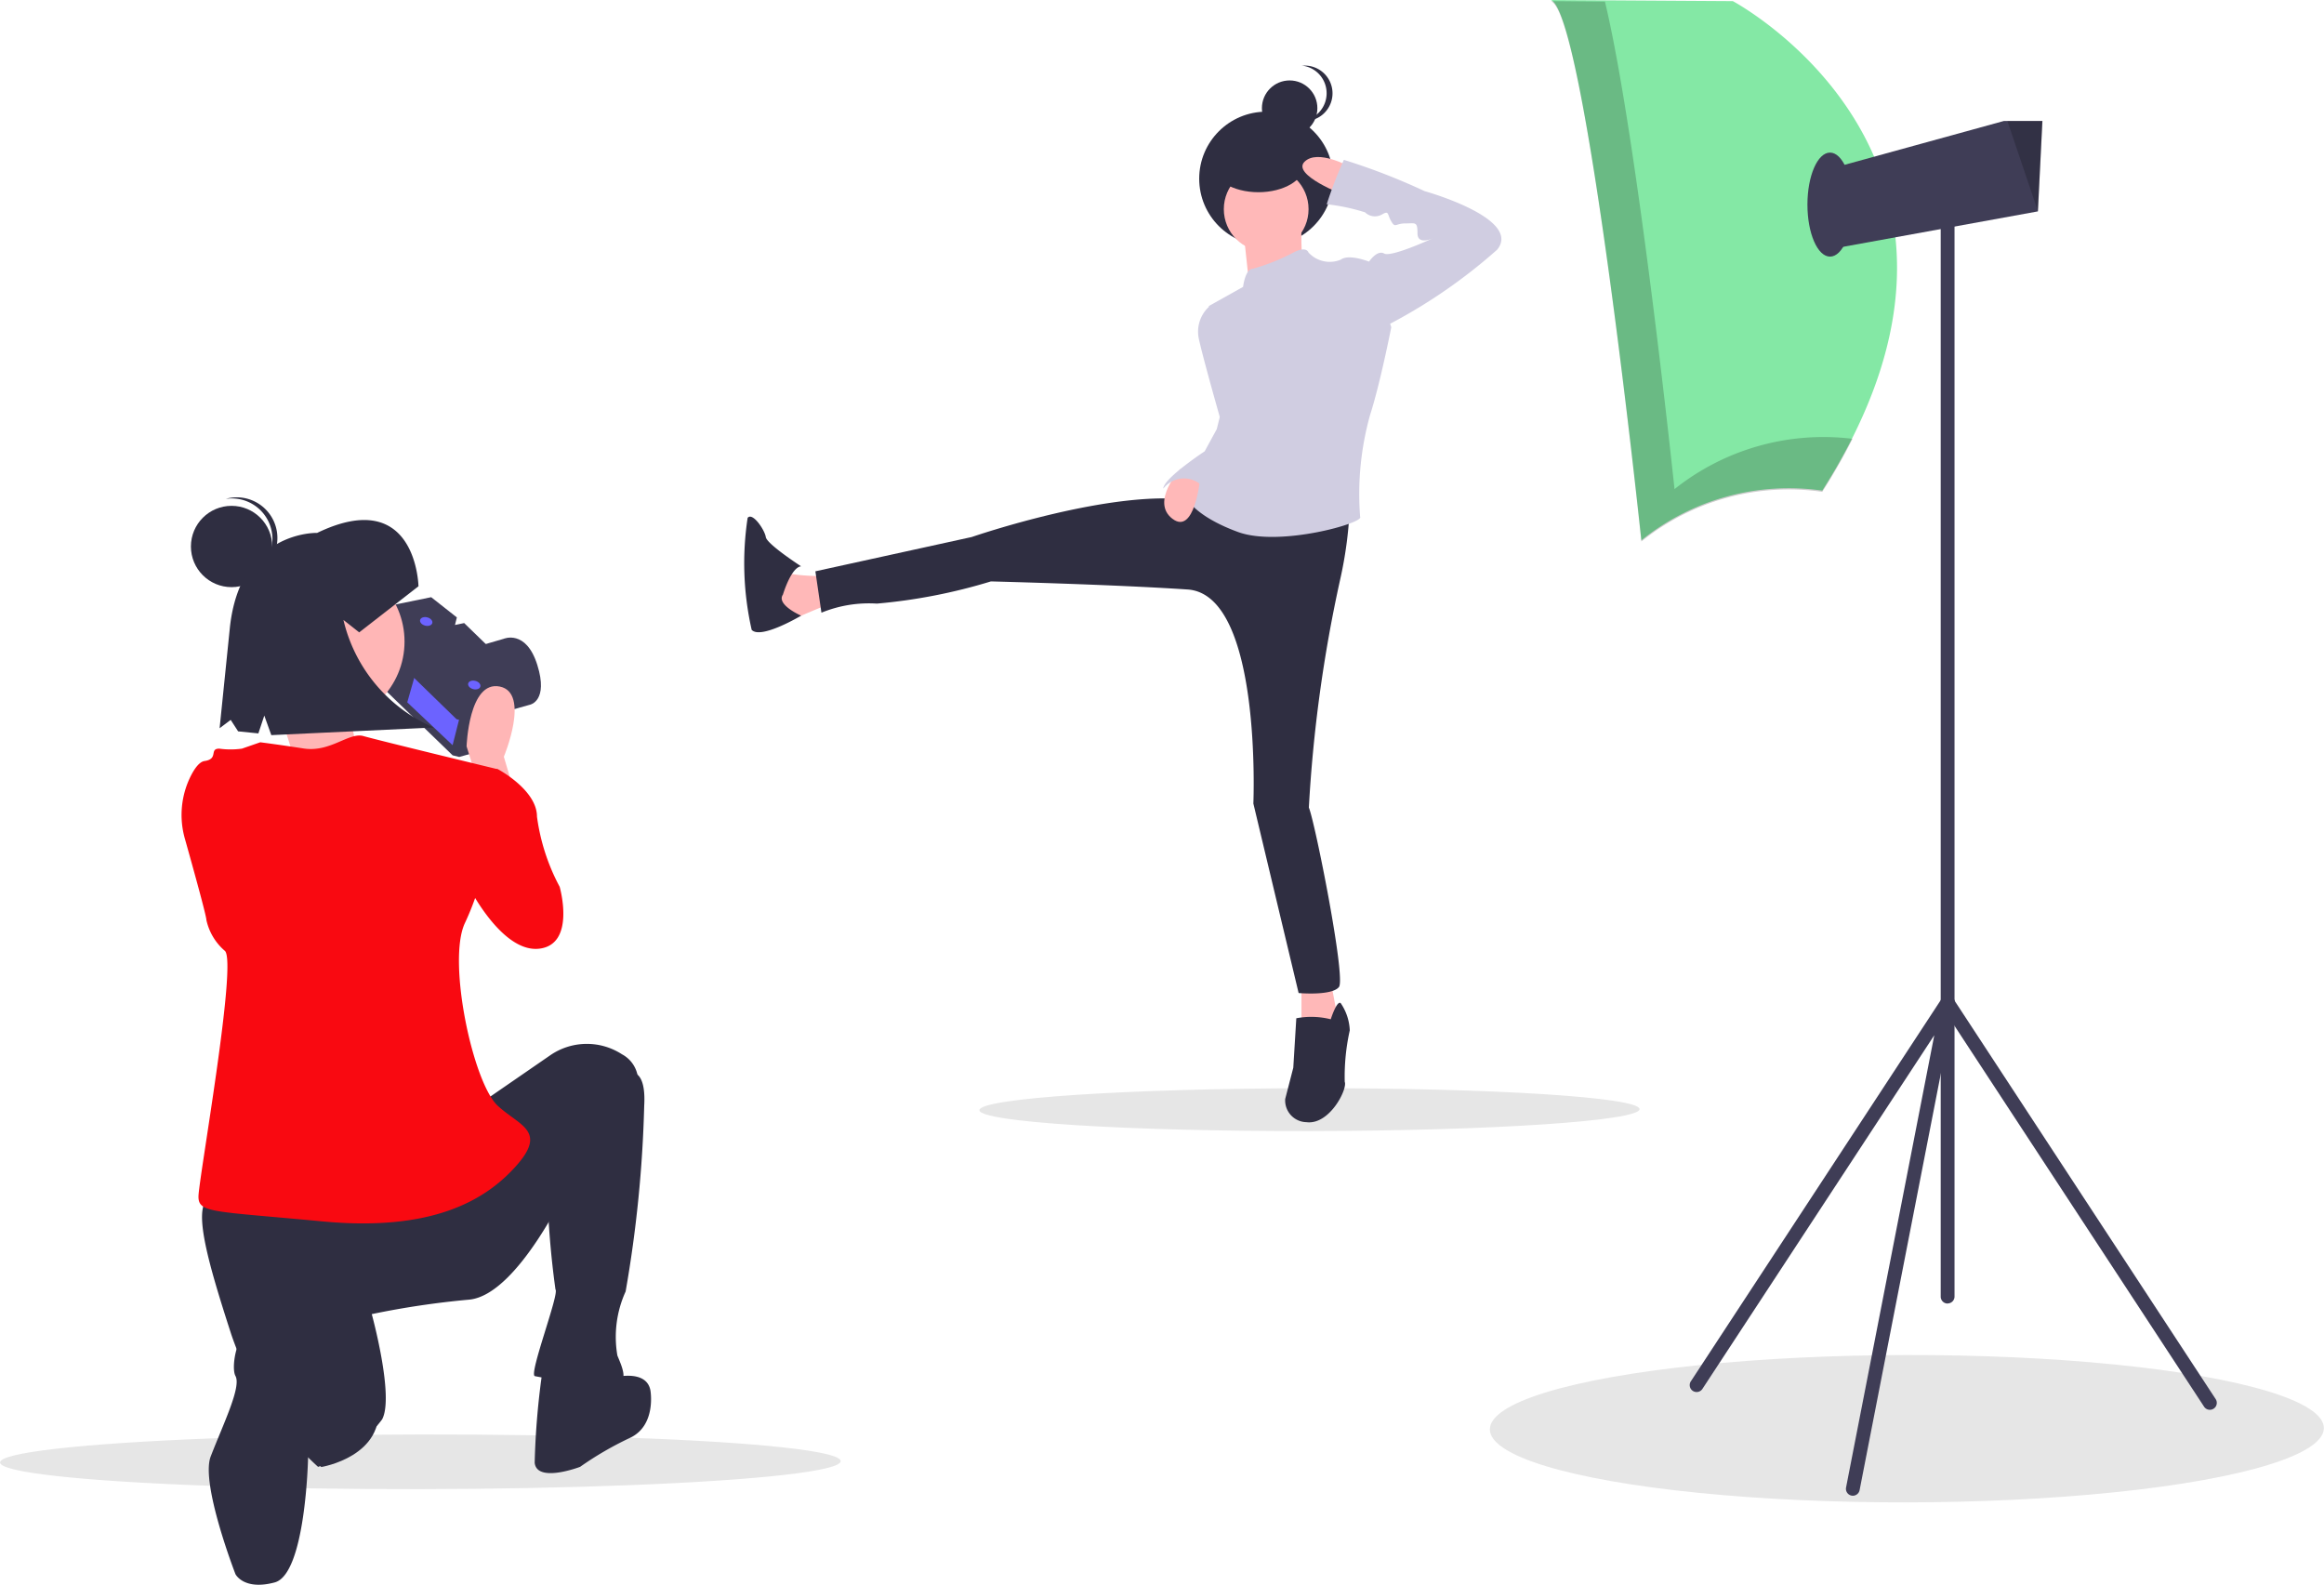 <svg xmlns="http://www.w3.org/2000/svg" width="70.152" height="47.837" viewBox="0 0 70.152 47.837">
  <g id="Group_12" data-name="Group 12" transform="translate(0.015 0)">
    <ellipse id="Ellipse_7" data-name="Ellipse 7" cx="12.688" cy="0.825" rx="12.688" ry="0.825" transform="translate(-0.015 43.32) rotate(-0.092)" fill="#e6e6e6"/>
    <ellipse id="Ellipse_8" data-name="Ellipse 8" cx="9.963" cy="0.647" rx="9.963" ry="0.647" transform="translate(29.549 32.864) rotate(-0.092)" fill="#e6e6e6"/>
    <ellipse id="Ellipse_9" data-name="Ellipse 9" cx="12.588" cy="2.224" rx="12.588" ry="2.224" transform="translate(44.954 40.922) rotate(-0.092)" fill="#e6e6e6"/>
    <path id="Path_989" data-name="Path 989" d="M294.31,386.141l1.429-.4s.56-.112.218-1.2-1.02-.787-1.02-.787l-1.267.368-.5.155.7.988.059.658Z" transform="translate(-279.753 -364.47)" fill="#3f3d56"/>
    <path id="Path_990" data-name="Path 990" d="M161.512,263.373l-.448,1.791,2.3,2.226.2.049.527-.148.448-1.79-.454-.477.464-.122-.99-.961-.517.108-.415-.412.28-.112.026-.105-.339-.267Z" transform="translate(-149.716 -244.59)" fill="#3f3d56"/>
    <path id="Path_991" data-name="Path 991" d="M175.977,284.807l-.3,1.185-1.369-1.294.343-1.2Z" transform="translate(-162.03 -263.498)" fill="#6c63ff"/>
    <path id="Path_992" data-name="Path 992" d="M166.59,263.373l-.063.251,2.284,2.222.2.049.51-.138h.028l.064-.256-.454-.477.464-.122-.99-.961-.517.108-.415-.412.28-.112.026-.105-.339-.267Z" transform="translate(-154.794 -244.59)" fill="none" stroke="#3f3d56" stroke-miterlimit="10" stroke-width="1"/>
    <ellipse id="Ellipse_10" data-name="Ellipse 10" cx="0.129" cy="0.19" rx="0.129" ry="0.19" transform="translate(12.635 18.839) rotate(-75.943)" fill="#6c63ff"/>
    <ellipse id="Ellipse_11" data-name="Ellipse 11" cx="0.129" cy="0.19" rx="0.129" ry="0.19" transform="translate(14.086 20.756) rotate(-75.943)" fill="#6c63ff"/>
    <path id="Path_993" data-name="Path 993" d="M303.923,407.726l-.312-1.059s.81-1.932-.125-2.119-1,1.807-1,1.807l.374,1.184Z" transform="translate(-288.417 -383.825)" fill="#ffb6b6"/>
    <circle id="Ellipse_12" data-name="Ellipse 12" cx="2.475" cy="2.475" r="2.475" transform="translate(7.246 16.891)" fill="#ffb6b6"/>
    <path id="Path_994" data-name="Path 994" d="M215.992,404.488s.146,1.82.51,1.966-3.254,1.165-3.254,1.165l1.092-1.238a6.84,6.84,0,0,0-.968-2.33Z" transform="translate(-205.47 -383.374)" fill="#ffb6b6"/>
    <path id="Path_995" data-name="Path 995" d="M301.606,440.169l1-.125s1.184.623,1.184,1.433a6.235,6.235,0,0,0,.685,2.119s.5,1.745-.623,1.869-2.119-1.869-2.119-1.869Z" transform="translate(-287.596 -416.828)" fill="#f90911"/>
    <path id="Path_996" data-name="Path 996" d="M197.715,559.363l2.01-1.385a1.947,1.947,0,0,1,2.179-.039.919.919,0,0,1,.485.739c0,.935-2.056,3.116-2.056,3.116s-1.558,3.427-3.053,3.552a25.83,25.83,0,0,0-2.929.436s.685,2.492.312,3.178a4.186,4.186,0,0,1-1.932,1.433,9.556,9.556,0,0,1-2.617-3.988c-.748-2.306-1.246-4.05-.561-4.175S197.715,559.363,197.715,559.363Z" transform="translate(-183.144 -526.115)" fill="#2f2e41"/>
    <path id="Path_997" data-name="Path 997" d="M334.241,569.885s.436-.062.374,1a37.953,37.953,0,0,1-.561,5.608,3.313,3.313,0,0,0-.249,1.932c.125.312.374.81-.062.872a13.273,13.273,0,0,1-2.43-.249c-.187-.062.748-2.492.623-2.617a27.419,27.419,0,0,1-.249-3.053Z" transform="translate(-315.184 -537.509)" fill="#2f2e41"/>
    <path id="Path_998" data-name="Path 998" d="M333.837,696.523s1.059-.312,1.184.374c0,0,.187,1.059-.623,1.433a10.01,10.01,0,0,0-1.5.872s-1.309.5-1.371-.125a23.187,23.187,0,0,1,.249-2.866Z" transform="translate(-315.402 -654.925)" fill="#2f2e41"/>
    <path id="Path_999" data-name="Path 999" d="M233.591,689.881l-1.994-1.62s.374,1.994-.125,2.368l-.228.666.638.522S233.84,691.5,233.591,689.881Z" transform="translate(-222.198 -647.535)" fill="#2f2e41"/>
    <path id="Path_1000" data-name="Path 1000" d="M194.431,672.181a1.55,1.55,0,0,1,1.122,1.682c-.187,1.309-.427,2.73-.427,2.73s-.072,3.5-1.007,3.75-1.184-.249-1.184-.249-1.062-2.736-.748-3.552c.381-.988.93-2.1.748-2.43S193.061,671.994,194.431,672.181Z" transform="translate(-185.842 -632.577)" fill="#2f2e41"/>
    <path id="Path_1001" data-name="Path 1001" d="M182.792,425.88s.5.062,1.309.187,1.371-.5,1.807-.374,4.05,1,4.05,1l-.313,2.4a8.039,8.039,0,0,1-.683,2.26c-.526,1.164.253,4.811,1,5.5.646.6,1.5.748.561,1.807s-2.555,1.994-5.857,1.682-3.739-.249-3.739-.748,1.175-7.041.8-7.415a1.708,1.708,0,0,1-.561-.935c0-.125-.39-1.531-.648-2.449a2.618,2.618,0,0,1,.2-1.942c.117-.219.251-.387.391-.407.436-.062.133-.374.445-.374a2.481,2.481,0,0,0,.685,0Z" transform="translate(-174.951 -403.474)" fill="#f90911"/>
    <path id="Path_1002" data-name="Path 1002" d="M202.769,335.456s-.056-3.059-3.059-1.611c0,0-2.309-.081-2.632,2.839l-.312,3.057.335-.252.224.346.611.062.179-.538.212.59,4.9-.23a4.708,4.708,0,0,1-2.723-3.247l.476.375Z" transform="translate(-190.152 -317.759)" fill="#2f2e41"/>
    <circle id="Ellipse_13" data-name="Ellipse 13" cx="1.227" cy="1.227" r="1.227" transform="translate(5.748 15.269)" fill="#2f2e41"/>
    <path id="Path_1003" data-name="Path 1003" d="M200.793,324.751a1.226,1.226,0,0,0-1.381-.956c.025-.007.049-.014.074-.02a1.227,1.227,0,0,1,.513,2.4c-.025.005-.051.008-.076.012A1.226,1.226,0,0,0,200.793,324.751Z" transform="translate(-192.611 -308.736)" fill="#2f2e41"/>
    <circle id="Ellipse_14" data-name="Ellipse 14" cx="2.023" cy="2.023" r="2.023" transform="translate(36.184 3.371)" fill="#2f2e41"/>
    <path id="Path_1004" data-name="Path 1004" d="M636.434,206.489s-.03,1.249.091,1.279a15.724,15.724,0,0,1-1.675.518l-.183-1.705Z" transform="translate(-597.163 -199.749)" fill="#ffb8b8"/>
    <path id="Path_1005" data-name="Path 1005" d="M436.47,355.422s-1.34,0-1.37-.152a8.339,8.339,0,0,0-.3,1.249l.548.183s1.035-.457,1.127-.457S436.47,355.422,436.47,355.422Z" transform="translate(-411.389 -338.024)" fill="#ffb8b8"/>
    <path id="Path_1006" data-name="Path 1006" d="M422.426,334.374s.244-.822.548-.853c0,0-1.035-.67-1.066-.883s-.4-.761-.548-.579a9.114,9.114,0,0,0,.122,3.38c.274.3,1.492-.428,1.492-.428S422.213,334.679,422.426,334.374Z" transform="translate(-398.807 -316.427)" fill="#2f2e41"/>
    <path id="Path_1007" data-name="Path 1007" d="M557.792,419.757l.244,1.309-1.127.183v-1.492Z" transform="translate(-517.638 -390.147)" fill="#ffb8b8"/>
    <path id="Path_1008" data-name="Path 1008" d="M654.152,540.545s.183-.579.3-.487a1.561,1.561,0,0,1,.274.822,6.4,6.4,0,0,0-.152,1.553c.091.213-.457,1.309-1.157,1.218a.656.656,0,0,1-.64-.7l.244-.944.091-1.492A2.416,2.416,0,0,1,654.152,540.545Z" transform="translate(-613.997 -509.778)" fill="#2f2e41"/>
    <circle id="Ellipse_15" data-name="Ellipse 15" cx="0.837" cy="0.837" r="0.837" transform="translate(38.077 2.428)" fill="#2f2e41"/>
    <path id="Path_1009" data-name="Path 1009" d="M660.581,139.767a.837.837,0,0,0-.75-.832.847.847,0,0,1,.087,0,.837.837,0,1,1-.087,1.669A.837.837,0,0,0,660.581,139.767Z" transform="translate(-620.551 -136.955)" fill="#2f2e41"/>
    <circle id="Ellipse_16" data-name="Ellipse 16" cx="1.279" cy="1.279" r="1.279" transform="translate(36.927 5.035)" fill="#ffb8b8"/>
    <path id="Path_1010" data-name="Path 1010" d="M467.771,324.415a12.262,12.262,0,0,1-.3,2.314,42.809,42.809,0,0,0-.939,6.857c.183.426,1.122,5.141.909,5.415s-1.218.183-1.218.183l-1.366-5.72s.269-6.309-1.984-6.461-5.938-.244-5.938-.244a16.72,16.72,0,0,1-3.441.67,3.791,3.791,0,0,0-1.675.274l-.183-1.249,4.72-1.035s4.324-1.492,6.7-1.1A18.283,18.283,0,0,0,467.771,324.415Z" transform="translate(-427.038 -309.209)" fill="#2f2e41"/>
    <path id="Path_1011" data-name="Path 1011" d="M614.123,217.76s.365-.213.457,0a.868.868,0,0,0,.974.213c.244-.183.853.061.853.061l.67,1.979s-.335,1.705-.64,2.649a8.846,8.846,0,0,0-.3,3.076c.122.183-2.436.914-3.685.457s-1.523-.974-1.523-.974,1.37-1.949.914-2.863a2.773,2.773,0,0,1-.091-1.949l-.183-1.035,1.035-.579s.061-.548.3-.548A6.251,6.251,0,0,0,614.123,217.76Z" transform="translate(-575.095 -210.136)" fill="#d0cde1"/>
    <path id="Path_1012" data-name="Path 1012" d="M616.181,242.32h-.457a1.022,1.022,0,0,0-.3.944c.122.579.671,2.5.671,2.5l.456-1.187Z" transform="translate(-579.254 -233.052)" fill="#d0cde1"/>
    <path id="Path_1013" data-name="Path 1013" d="M601.451,311.647s-.911.987-.241,1.5.835-1.188.835-1.188Z" transform="translate(-565.836 -297.489)" fill="#ffb8b8"/>
    <path id="Path_1014" data-name="Path 1014" d="M602.392,282.467l-.213.853-.365.67s-1.249.822-1.249,1.127a.787.787,0,0,1,1.249,0l.624-1.507Z" transform="translate(-565.465 -270.367)" fill="#d0cde1"/>
    <ellipse id="Ellipse_17" data-name="Ellipse 17" cx="1.395" cy="0.837" rx="1.395" ry="0.837" transform="translate(36.576 4.128)" fill="#2f2e41"/>
    <path id="Path_1015" data-name="Path 1015" d="M661.534,178.417s-.974-.548-1.37-.152,1.188,1,1.188,1Z" transform="translate(-620.801 -173.382)" fill="#ffb8b8"/>
    <path id="Path_1016" data-name="Path 1016" d="M671.564,182.445l.213-.152s.244-.365.457-.244,1.462-.457,1.462-.457-.457.213-.457-.152-.061-.3-.365-.3-.3.152-.426-.061-.061-.335-.274-.213a.427.427,0,0,1-.518-.061,6.066,6.066,0,0,0-1.157-.244,13.122,13.122,0,0,1,.518-1.34,19.27,19.27,0,0,1,2.436.944s2.954.822,2.193,1.766a16.224,16.224,0,0,1-3.5,2.375Z" transform="translate(-630.466 -174.396)" fill="#d0cde1"/>
    <path id="Path_1017" data-name="Path 1017" d="M766.407,110.933l5.494.034s9.043,4.811,2.7,14.775a7.082,7.082,0,0,0-5.46,1.5S767.465,111.308,766.407,110.933Z" transform="translate(-719.609 -110.933)" fill="#84e8a5"/>
    <path id="Path_1018" data-name="Path 1018" d="M768.041,111.506c.984,4.111,2.1,14.715,2.1,14.715a7.208,7.208,0,0,1,5.373-1.518,18.2,18.2,0,0,1-.914,1.6,7.082,7.082,0,0,0-5.46,1.5s-1.672-15.936-2.73-16.311Z" transform="translate(-719.609 -111.457)" opacity="0.2"/>
    <path id="Path_1019" data-name="Path 1019" d="M780.189,53.26l.478,2.32,6-1.091h0l.136-2.73h-1.16Z" transform="translate(-725.167 -48.108)" fill="#3f3d56"/>
    <path id="Path_1020" data-name="Path 1020" d="M858.959,51.759l.925,2.731h0l.136-2.73Z" transform="translate(-798.38 -48.108)" opacity="0.2"/>
    <ellipse id="Ellipse_18" data-name="Ellipse 18" cx="0.682" cy="1.57" rx="0.682" ry="1.57" transform="translate(54.544 4.606)" fill="#3f3d56"/>
    <path id="Path_1021" data-name="Path 1021" d="M933.448,228.912a.209.209,0,0,1-.209-.209V195.74a.209.209,0,0,1,.417,0V228.7a.209.209,0,0,1-.209.209Z" transform="translate(-874.672 -189.564)" fill="#3f3d56"/>
    <path id="Path_1022" data-name="Path 1022" d="M830.769,551.855a.209.209,0,0,1-.2-.249l2.663-13.651-6.993,10.666a.209.209,0,1,1-.349-.229h0l7.575-11.555a.209.209,0,0,1,.379.154l-2.866,14.694A.209.209,0,0,1,830.769,551.855Z" transform="translate(-774.859 -506.706)" fill="#3f3d56"/>
    <path id="Path_1023" data-name="Path 1023" d="M941.364,549.542a.208.208,0,0,1-.175-.094l-7.916-12.08a.209.209,0,0,1,.349-.229h0l7.917,12.08a.209.209,0,0,1-.174.323Z" transform="translate(-874.672 -506.987)" fill="#3f3d56"/>
  </g>
</svg>

